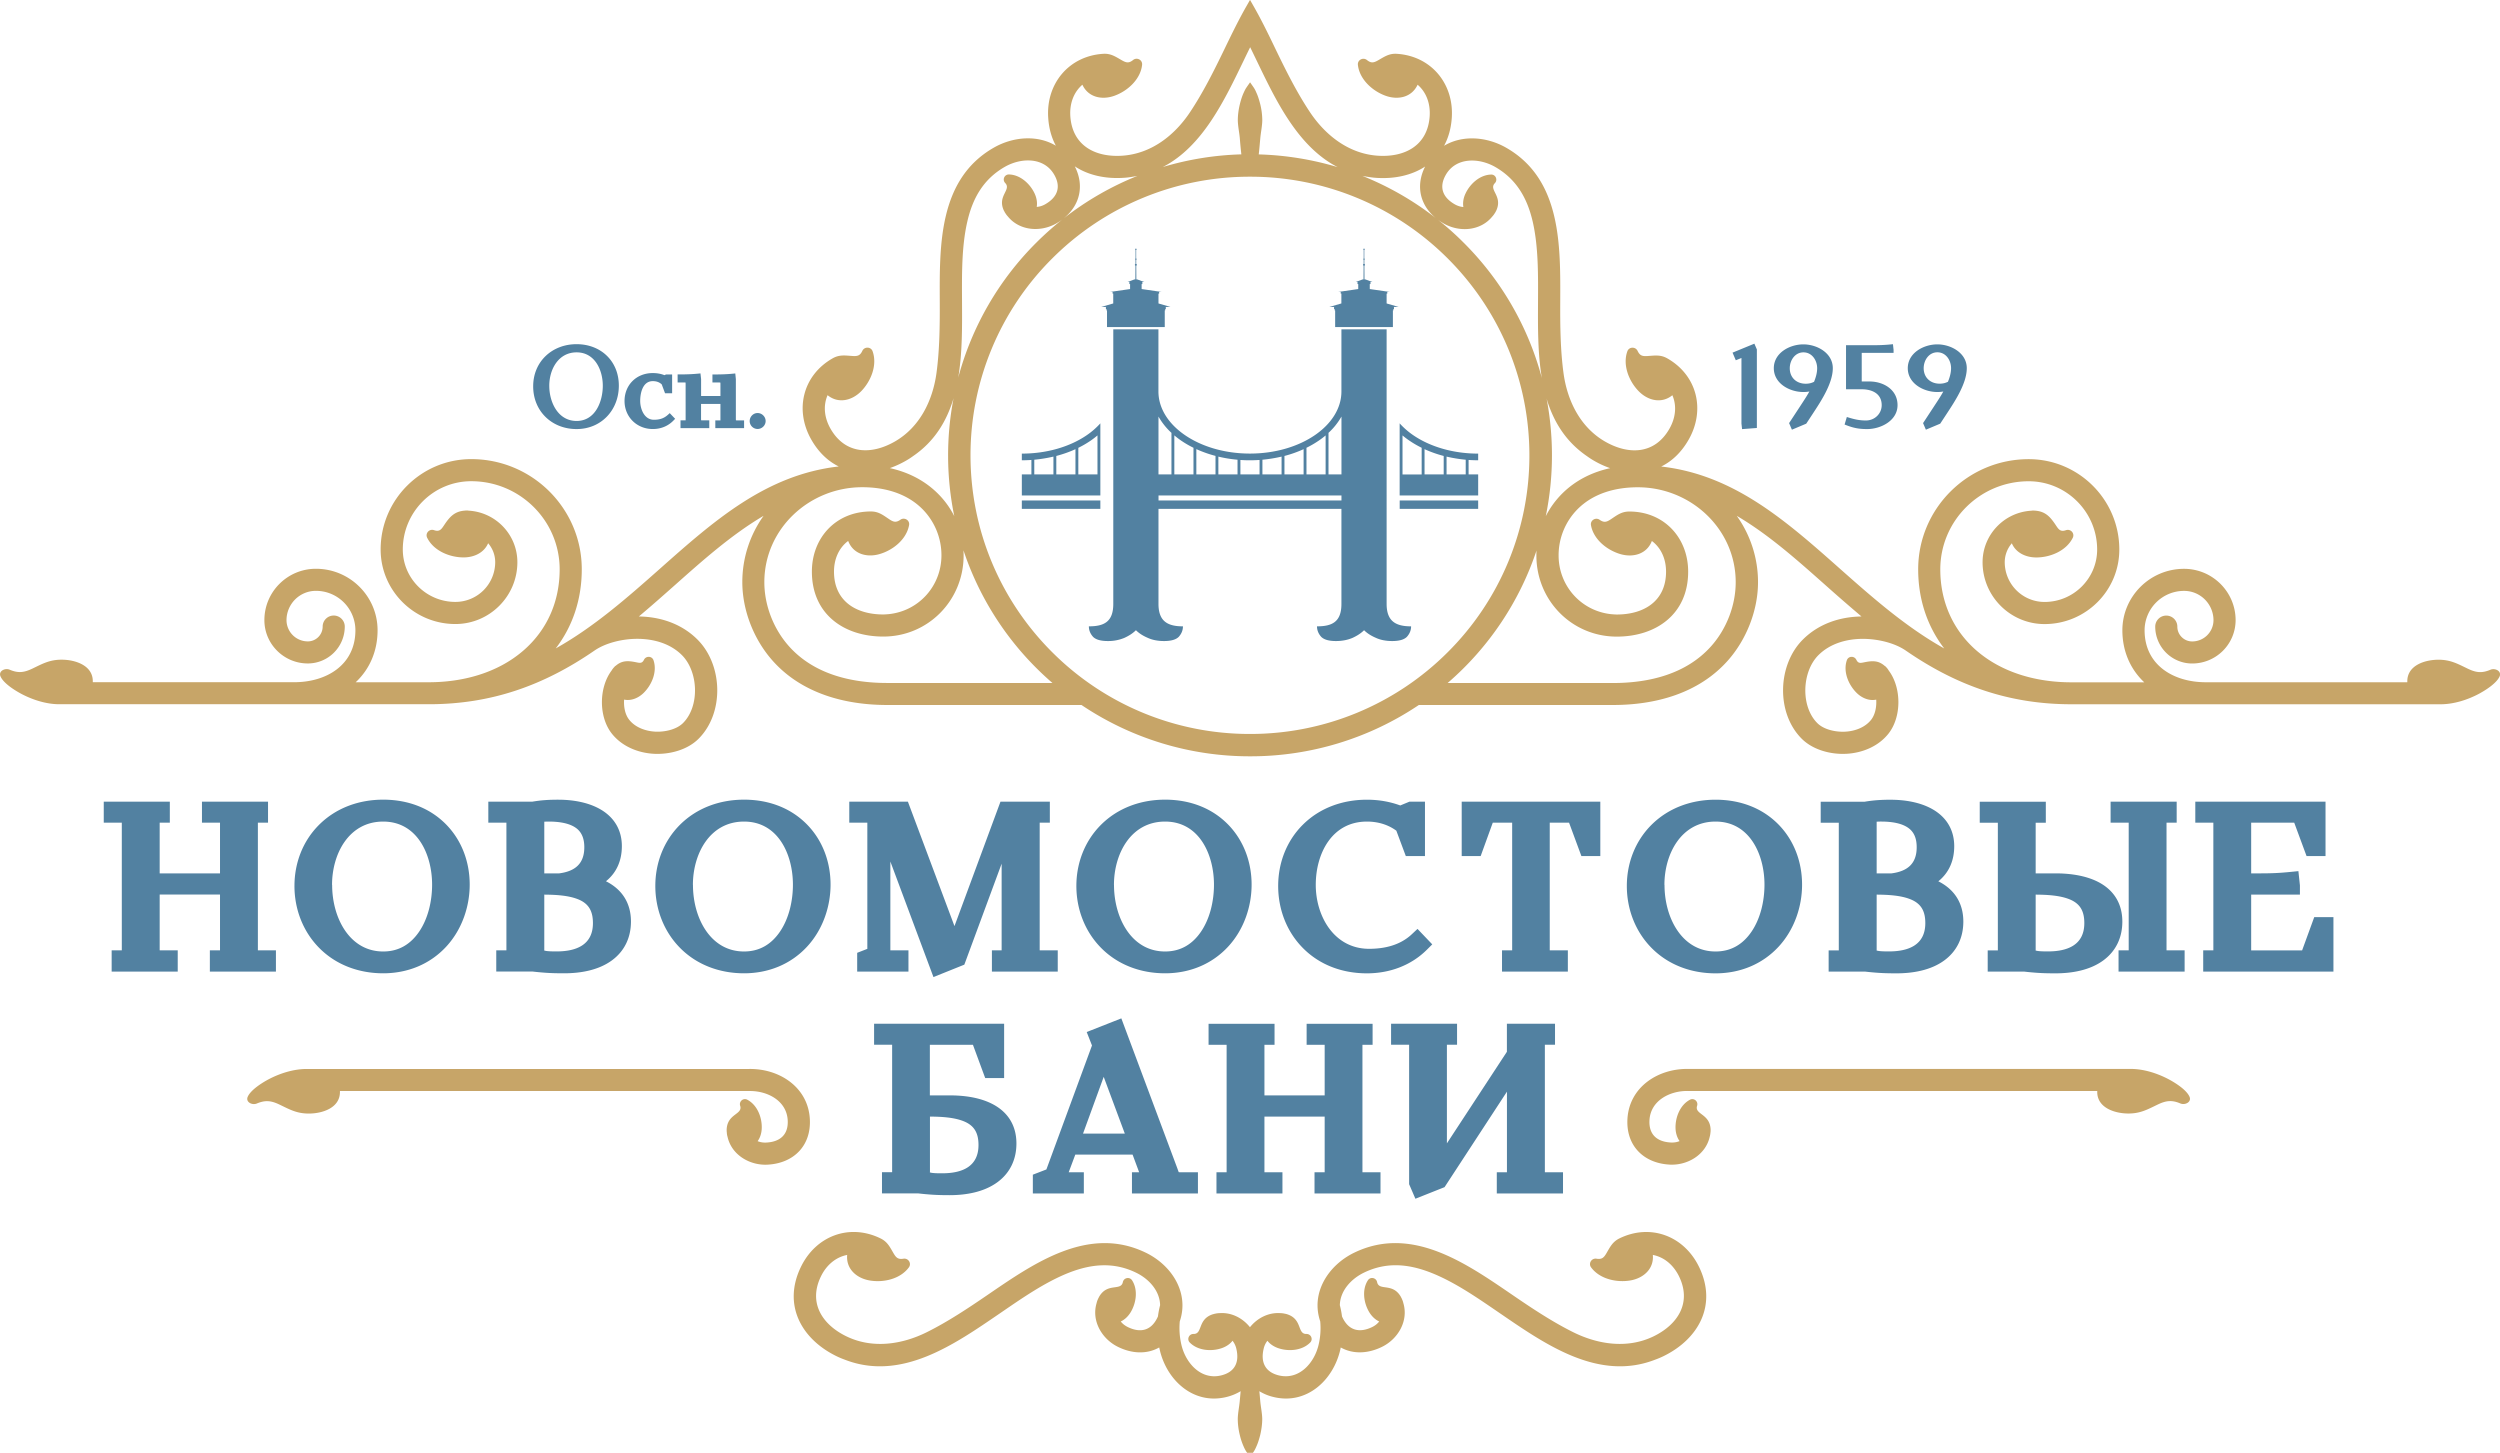 <svg width="265" height="154" fill="none" xmlns="http://www.w3.org/2000/svg"><g clip-path="url(#a)" fill-rule="evenodd" clip-rule="evenodd"><path d="M206.488 40.456c.183-.45.325-.941.325-1.427 0-.835-.543-1.686-1.451-1.686-.909 0-1.452.86-1.452 1.686 0 .992.716 1.64 1.69 1.64.33 0 .604-.061.893-.208m-14.2 0c.183-.45.325-.941.325-1.427 0-.835-.543-1.685-1.452-1.685-.908 0-1.451.86-1.451 1.685 0 .992.71 1.64 1.69 1.64.33 0 .604-.061.893-.208l-.005-.005Zm-134.07.435c0 1.726.913 3.725 2.897 3.725 1.985 0 2.776-2.065 2.776-3.735s-.847-3.537-2.776-3.537c-1.928 0-2.898 1.801-2.898 3.547Zm21.244 3.735c0-.46.376-.85.837-.85.462 0 .853.39.853.85 0 .46-.39.84-.853.84a.838.838 0 0 1-.837-.84Zm-5.156-2.652h2.055v-1.224c0-.03 0-.173-.01-.198-.025-.015-.157-.015-.188-.015h-.65v-.85h.26c.634 0 1.268-.02 1.902-.081l.26-.026.06.603v4.165c0 .03 0 .172.01.197.026.015.158.01.188.01h.675v.825h-3.05v-.825h.543v-1.746h-2.055v1.534c0 .03 0 .172.01.197.025.015.157.01.188.01h.675v.825h-3.05v-.825h.542V40.75c0-.03 0-.172-.01-.197-.025-.015-.157-.015-.188-.015h-.65v-.85h.26c.634 0 1.269-.02 1.903-.081l.259-.026.066.603v1.791l-.005.005Zm-3.868-2.216.158-.071h.644v1.994h-.75l-.351-.942c-.27-.248-.584-.344-.95-.344-1.065 0-1.334 1.255-1.334 2.1 0 .846.431 1.994 1.452 1.994.588 0 1.05-.131 1.492-.531l.188-.172.573.602-.173.177c-.588.608-1.355.906-2.197.906-1.69 0-2.994-1.28-2.994-2.97 0-1.69 1.248-2.961 2.994-2.961.421 0 .847.066 1.238.223l.01-.005Zm135.553 1.735a3.37 3.37 0 0 1-.639.056c-1.452 0-3.132-.9-3.132-2.525s1.685-2.526 3.132-2.526c1.446 0 3.121.911 3.121 2.526 0 1.614-1.259 3.507-2.122 4.823l-.695 1.057-1.517.638-.3-.698 1.152-1.756c.345-.527.696-1.048 1-1.6v.005Zm-8.653-4.094v3.032h.817c1.502 0 2.979.87 2.979 2.51 0 1.64-1.766 2.535-3.228 2.535-.817 0-1.395-.101-2.162-.395l-.223-.085.239-.8.248.076c.619.187 1.127.293 1.782.293.908 0 1.664-.708 1.664-1.624 0-1.24-1.035-1.685-2.126-1.685h-1.655v-4.672h3.05c.559 0 1.112-.025 1.665-.08l.259-.026.066.602v.32h-3.375Zm-5.547 4.094c-.208.04-.427.056-.64.056-1.451 0-3.131-.9-3.131-2.525s1.685-2.526 3.131-2.526c1.447 0 3.121.911 3.121 2.526 0 1.614-1.258 3.507-2.121 4.823l-.695 1.057-1.518.638-.299-.698 1.152-1.756c.345-.527.695-1.048 1-1.6v.005Zm-7.202-3.552-.599.243-.345-.81 2.314-.951.264.612v8.325l-1.568.121-.066-.582v-6.958ZM56.517 40.952c0-2.622 2.005-4.469 4.598-4.469 2.594 0 4.482 1.812 4.482 4.398 0 2.586-1.863 4.6-4.482 4.6s-4.598-1.898-4.598-4.53ZM215.781 94.83v5.794c0 .03 0 .116-.015.121.238.106 1.015.106 1.319.106 2.051 0 3.853-.668 3.853-3 0-1.24-.417-2.076-1.609-2.541-1.046-.41-2.396-.47-3.548-.48Zm-16.855-2.253h1.579c1.665-.218 2.664-1.007 2.664-2.768 0-.704-.152-1.397-.695-1.893-.766-.698-2.096-.83-3.086-.83-.152 0-.309.005-.462.015v5.476Zm0 2.252v5.795c0 .03 0 .116-.015.121.239.106 1.015.106 1.32.106 2.05 0 3.852-.668 3.852-3 0-1.24-.416-2.076-1.609-2.541-1.045-.41-2.395-.47-3.548-.48Zm-22.488-1.032c0 1.715.447 3.557 1.457 4.964.959 1.331 2.304 2.096 3.959 2.096 1.654 0 2.908-.775 3.811-2.106.964-1.422 1.37-3.28 1.37-4.98 0-3.157-1.548-6.685-5.186-6.685-3.639 0-5.421 3.431-5.421 6.71h.01Zm-58.354 0c0 1.715.447 3.557 1.457 4.964.959 1.331 2.304 2.096 3.958 2.096 1.655 0 2.908-.775 3.812-2.106.964-1.422 1.37-3.28 1.37-4.98 0-3.157-1.543-6.685-5.182-6.685-3.639 0-5.42 3.431-5.42 6.71h.005Zm-44.63 0c0 1.715.446 3.557 1.456 4.964.959 1.331 2.304 2.096 3.958 2.096 1.655 0 2.908-.775 3.812-2.106.964-1.422 1.37-3.28 1.37-4.98 0-3.157-1.543-6.685-5.182-6.685-3.639 0-5.42 3.431-5.42 6.71h.005Zm-15.76-1.22h1.58c1.664-.218 2.663-1.007 2.663-2.768 0-.704-.157-1.397-.695-1.893-.766-.698-2.096-.83-3.085-.83-.153 0-.31.005-.462.015v5.476Zm0 2.252v5.795c0 .03 0 .116-.015.121.239.106 1.015.106 1.32.106 2.05 0 3.852-.668 3.852-3 0-1.24-.416-2.076-1.609-2.541-1.045-.41-2.395-.47-3.547-.48Zm-22.487-1.032c0 1.715.446 3.557 1.456 4.964.96 1.331 2.304 2.096 3.959 2.096 1.654 0 2.908-.775 3.811-2.106.965-1.422 1.37-3.28 1.37-4.98 0-3.157-1.542-6.685-5.186-6.685s-5.42 3.431-5.42 6.71h.01Zm79.593 26.366h4.431l-2.238-6.017-2.193 6.017Zm-16.225-1.801v5.784c0 .031 0 .117-.015.122.239.106 1.01.101 1.314.101 2.046 0 3.847-.663 3.847-2.996 0-1.24-.416-2.07-1.603-2.535-1.041-.41-2.39-.471-3.543-.481v.005Zm144.612-31.16h-4.563v5.375h.929c.635 0 1.264-.01 1.898-.046.457-.025.909-.065 1.366-.11l.812-.082.162 1.508v.982h-5.167v5.911h5.4l1.284-3.522h2.036v5.769h-13.805v-2.252h1.076V87.203h-1.913v-2.227h13.804v5.769h-2.01l-1.309-3.543Zm-17.55 0h-1.913v-2.226h7.004v2.227h-1.076v13.532h1.918v2.252h-7.004v-2.252h1.076V87.203h-.005Zm-9.856 0v5.375h2.096c1.396 0 2.898.182 4.182.744 1.868.82 2.908 2.318 2.908 4.368 0 1.654-.649 3.097-1.989 4.094-1.437 1.067-3.345 1.391-5.101 1.391-.614 0-1.233-.01-1.847-.05a29.952 29.952 0 0 1-1.492-.137h-3.842v-2.247h1.076V87.207h-1.919v-2.226h7.004v2.227h-1.076v-.005Zm-10.318 6.215c1.69.85 2.65 2.293 2.65 4.272 0 1.654-.65 3.097-1.99 4.094-1.436 1.067-3.344 1.391-5.1 1.391-.62 0-1.234-.01-1.853-.05a30.062 30.062 0 0 1-1.492-.137h-3.842v-2.247h1.076V87.207h-1.918v-2.226h4.664a14.58 14.58 0 0 1 1.324-.162 18.78 18.78 0 0 1 1.426-.046c1.487 0 3.122.258 4.426.997 1.497.85 2.314 2.207 2.314 3.928 0 1.508-.543 2.803-1.69 3.724l.005-.005Zm-33.019.496c0-2.419.878-4.737 2.594-6.462 1.817-1.822 4.263-2.683 6.811-2.683 2.547 0 4.928.835 6.704 2.662 1.654 1.706 2.466 3.988 2.466 6.341 0 2.354-.832 4.778-2.471 6.559-1.746 1.898-4.131 2.844-6.699 2.844-2.568 0-5.035-.885-6.847-2.758-1.69-1.746-2.558-4.089-2.558-6.503Zm-6.131-6.71h-2.04v13.532h1.919v2.252h-6.979v-2.252h1.076V87.203h-2.055l-1.284 3.542h-2.01v-5.77h14.693v5.77h-2.005l-1.309-3.543h-.006Zm-17.879-1.828.969-.4h1.644v5.77h-2.03l-1.005-2.692c-.908-.668-1.994-.967-3.121-.967-3.72 0-5.42 3.406-5.42 6.71 0 3.305 1.934 6.777 5.654 6.777 1.654 0 3.298-.385 4.532-1.548l.599-.562 1.563 1.639-.569.567c-1.695 1.691-3.979 2.505-6.359 2.505-2.588 0-5.045-.88-6.856-2.758-1.69-1.746-2.548-4.089-2.548-6.503 0-2.414.868-4.737 2.583-6.462 1.817-1.827 4.268-2.683 6.821-2.683 1.213 0 2.406.193 3.543.613v-.005Zm-34.339 8.533c0-2.419.878-4.737 2.593-6.463 1.817-1.821 4.264-2.682 6.811-2.682 2.548 0 4.928.835 6.705 2.662 1.649 1.706 2.466 3.988 2.466 6.341 0 2.354-.832 4.778-2.471 6.559-1.746 1.898-4.132 2.844-6.7 2.844-2.568 0-5.034-.885-6.846-2.758-1.69-1.746-2.558-4.089-2.558-6.503Zm-19.717 6.827h1.918v2.252h-5.435v-1.989l1.076-.42V87.203h-1.914v-2.227h6.213l4.938 13.193 4.877-13.193h5.232v2.227h-1.076v13.532h1.914v2.252h-6.979v-2.252h1.031V91.55l-3.954 10.703-3.273 1.316-4.568-12.247v9.413Zm-24.914-6.827c0-2.419.878-4.737 2.593-6.463 1.817-1.821 4.264-2.682 6.811-2.682 2.548 0 4.928.835 6.705 2.662 1.654 1.706 2.466 3.988 2.466 6.341 0 2.354-.832 4.778-2.472 6.559-1.745 1.898-4.13 2.844-6.699 2.844-2.568 0-5.034-.885-6.846-2.758-1.69-1.746-2.558-4.089-2.558-6.503Zm-5.233-.496c1.69.85 2.65 2.293 2.65 4.271 0 1.655-.65 3.098-1.99 4.095-1.436 1.067-3.344 1.391-5.1 1.391-.62 0-1.233-.01-1.853-.05a30.066 30.066 0 0 1-1.492-.137h-3.842v-2.247h1.076V87.203h-1.918v-2.227h4.664c.441-.071.883-.132 1.325-.162.477-.036.949-.046 1.426-.046 1.487 0 3.12.258 4.425.997 1.497.85 2.315 2.207 2.315 3.927 0 1.509-.544 2.804-1.69 3.725l.004-.005Zm-33.018.496c0-2.419.872-4.737 2.593-6.463 1.817-1.821 4.263-2.682 6.81-2.682 2.548 0 4.929.835 6.705 2.662 1.654 1.706 2.467 3.988 2.467 6.341 0 2.354-.833 4.778-2.472 6.559-1.746 1.898-4.131 2.844-6.7 2.844-2.567 0-5.034-.885-6.846-2.758-1.69-1.746-2.558-4.089-2.558-6.503Zm132.553 30.35h1.913v2.247h-7.019v-2.247h1.076v-8.543l-6.613 10.122-3.091 1.229-.665-1.543V110.74h-1.913v-2.227h6.994v2.227h-1.076v10.456l6.359-9.707v-2.976h5.101v2.227h-1.076v13.513l.01.005Zm-29.741 0h1.914v2.247h-6.994v-2.247h1.076v-13.513h-1.913v-2.226h6.993v2.226h-1.071v5.365h6.385v-5.365h-1.913v-2.226h6.993v2.226h-1.076v13.513h1.914v2.247h-6.994v-2.247h1.076v-5.901h-6.385v5.901h-.005Zm-23.107-.299 4.832-13.138-.559-1.427 3.67-1.447 5.948 15.926c.03.086.091.273.142.38.066.005.157.005.203.005h1.827v2.247h-6.994v-2.247h.762l-.696-1.873h-6.07l-.7 1.873h1.604v2.247h-5.405v-1.989l1.441-.557h-.005Zm-7.795-13.214h-4.558v5.365h2.096c1.396 0 2.893.177 4.177.744 1.868.82 2.903 2.312 2.903 4.357 0 1.65-.65 3.092-1.99 4.084-1.431 1.063-3.339 1.392-5.09 1.392-.614 0-1.233-.01-1.847-.051a29.31 29.31 0 0 1-1.487-.136H93.49v-2.247h1.076V110.74h-1.913v-2.227h13.784v5.765h-2.005l-1.304-3.538-.005.005ZM16.926 87.202v5.375h6.395v-5.374h-1.914v-2.227h7.004v2.227h-1.076v13.532h1.913v2.252h-7.003v-2.252h1.076v-5.911h-6.395v5.911h1.913v2.252h-7.004v-2.252h1.076V87.203h-1.913v-2.227h7.004v2.227h-1.076Z" fill="#5281A1"/><path d="M153.443 27.379a29.576 29.576 0 0 0-20.946-8.649 29.575 29.575 0 0 0-20.945 8.649 29.412 29.412 0 0 0-8.678 20.886c0 7.86 3.101 15.33 8.678 20.886a29.575 29.575 0 0 0 20.945 8.649 29.576 29.576 0 0 0 20.946-8.65 29.407 29.407 0 0 0 8.673-20.885c0-7.86-3.101-15.33-8.673-20.886ZM134.35 142.117a2.066 2.066 0 0 0-.406.866c-.34 1.447.193 2.48 1.649 2.819 2.132.491 3.731-1.336 4.177-3.249a7.61 7.61 0 0 0 .173-2.49c-1.025-3.027.857-5.942 3.593-7.273 6.1-2.965 11.916 1.149 16.814 4.494 2.05 1.402 4.172 2.814 6.395 3.922 2.659 1.326 5.785 1.782 8.536.446 2.568-1.25 4.06-3.563 2.695-6.362-.568-1.159-1.533-2.029-2.776-2.267.132 1.453-.959 2.455-2.37 2.703-1.457.253-3.263-.142-4.177-1.387-.31-.425.061-1.002.579-.916.563.091.771-.106 1.04-.562.391-.663.645-1.225 1.386-1.589 3.298-1.609 6.836-.263 8.429 2.996 1.975 4.039-.025 7.672-3.776 9.494a8.283 8.283 0 0 1-.827.349c-6.034 2.369-11.683-1.619-16.459-4.883-2.289-1.564-4.801-3.335-7.394-4.343-2.385-.926-4.71-1.128-7.065.021-1.329.648-2.512 1.903-2.542 3.446.101.39.177.785.228 1.184.02.051.046.107.071.157.655 1.341 1.781 1.625 3.121.977.295-.142.553-.339.751-.592-.441-.203-.801-.567-1.055-.987-.589-.977-.792-2.379-.142-3.381.264-.404.878-.278.974.193.203.971 1.609.045 2.492 1.513.03.045.051.096.076.147.01.015.02.03.031.05.01.026.02.051.02.056.066.132.127.293.162.455.569 1.888-.558 3.816-2.278 4.651-1.416.689-3.005.815-4.355.056-.02.091-.035.177-.056.263-.746 3.209-3.542 5.805-6.998 5.005a5.128 5.128 0 0 1-1.574-.632c.036.339.061.683.092 1.022.055.633.198 1.26.213 1.903 0 .587-.087 1.164-.218 1.731-.107.409-.234.845-.412 1.224a3.569 3.569 0 0 1-.253.496l-.117.172h-.589l-.117-.172a3.894 3.894 0 0 1-.258-.496 6.748 6.748 0 0 1-.411-1.224 7.324 7.324 0 0 1-.219-1.731c.016-.643.158-1.27.213-1.903l.092-1.022a5.395 5.395 0 0 1-1.573.632c-3.457.8-6.253-1.796-6.999-5.005l-.061-.263c-1.35.764-2.939.638-4.355-.056-1.72-.835-2.847-2.763-2.278-4.651.035-.167.096-.323.162-.455 0-.005.01-.03.02-.056.011-.015.016-.035.031-.05.025-.051.046-.097.076-.147.883-1.473 2.294-.542 2.492-1.513.096-.466.71-.592.974-.193.65 1.002.447 2.404-.142 3.381-.254.42-.614.784-1.055.987.198.253.461.45.751.592 1.34.653 2.466.369 3.121-.977.025-.05.046-.101.071-.157a9.55 9.55 0 0 1 .228-1.184c-.03-1.548-1.213-2.804-2.542-3.446-2.355-1.144-4.68-.942-7.065-.021-2.593 1.008-5.106 2.779-7.394 4.343-4.781 3.264-10.425 7.252-16.46 4.883a8.266 8.266 0 0 1-.826-.349c-3.746-1.822-5.75-5.455-3.776-9.494 1.593-3.259 5.126-4.61 8.43-2.996.746.364.994.926 1.385 1.589.269.456.477.653 1.04.562.513-.086.889.491.579.916-.913 1.25-2.72 1.645-4.177 1.387-1.406-.248-2.497-1.25-2.365-2.703-1.243.243-2.213 1.108-2.776 2.267-1.37 2.799.122 5.112 2.695 6.362 2.75 1.336 5.877.88 8.536-.446 2.223-1.108 4.345-2.52 6.395-3.922 4.898-3.345 10.714-7.459 16.814-4.494 2.736 1.331 4.618 4.241 3.593 7.273a7.76 7.76 0 0 0 .173 2.49c.446 1.913 2.05 3.745 4.177 3.249 1.461-.339 1.989-1.367 1.649-2.819a2.19 2.19 0 0 0-.406-.866c-.294.385-.731.653-1.198.805-1.086.354-2.502.238-3.339-.617-.335-.345-.076-.916.401-.906.995.02.401-1.554 2.04-2.085.056-.015.107-.026.157-.041l.051-.015c.02 0 .041-.01.061-.01.157-.036.32-.056.482-.056 1.254-.086 2.426.532 3.192 1.493.767-.961 1.939-1.574 3.193-1.493.162 0 .33.02.482.056.02 0 .041.005.066.01.02 0 .035.01.051.015.05.01.106.02.157.041 1.634.531 1.04 2.105 2.035 2.085.477-.01.741.556.401.906-.832.855-2.248.971-3.339.617-.467-.152-.904-.42-1.198-.805h.005Zm43.692-21.154c-.284-.389-.421-.885-.436-1.376-.031-1.139.477-2.465 1.532-3.017.427-.222.899.188.757.638-.305.947 1.38.825 1.431 2.541 0 .055 0 .111-.005.162v.06c0 .026-.005.051-.011.056a2.36 2.36 0 0 1-.081.476c-.431 1.918-2.37 3.056-4.268 2.945-2.776-.162-4.613-2.039-4.451-4.848.198-3.371 3.233-5.339 6.43-5.294h46.925c1.345 0 2.756.446 3.939 1.058.7.364 1.954 1.134 2.284 1.888.248.561-.467.926-.97.713-.944-.4-1.563-.288-2.441.137-1.081.521-1.807.931-3.07.931-1.401 0-3.299-.582-3.299-2.282v-.107h-43.383c-1.908-.035-3.958 1.007-4.08 3.087-.087 1.493.756 2.288 2.243 2.374.325.02.65-.025.944-.147l.01.005Zm-142.008-5.314v.107c0 1.705-1.898 2.282-3.294 2.282-1.264 0-1.99-.41-3.07-.931-.879-.425-1.498-.531-2.442-.137-.502.213-1.218-.152-.969-.713.33-.749 1.583-1.524 2.284-1.888 1.182-.612 2.598-1.053 3.943-1.058h46.926c3.197-.045 6.237 1.923 6.43 5.294.162 2.809-1.675 4.686-4.451 4.848-1.899.111-3.842-1.022-4.269-2.945a1.838 1.838 0 0 1-.08-.476l-.011-.061v-.06c0-.056-.01-.107-.005-.162.05-1.716 1.736-1.594 1.431-2.541-.147-.45.33-.865.756-.638 1.061.557 1.569 1.878 1.533 3.017-.015.491-.152.982-.436 1.376.294.122.624.167.944.147 1.486-.086 2.329-.881 2.243-2.374-.122-2.079-2.172-3.122-4.08-3.087H36.028h.005Zm126.838-57.293a31.89 31.89 0 0 1-9.424 14.044h17.524c3.817 0 7.745-.936 10.379-3.867 1.65-1.832 2.634-4.352 2.634-6.816 0-5.658-4.771-10.066-10.379-10.066-2.339 0-4.689.622-6.379 2.317a6.951 6.951 0 0 0-2.015 4.91c0 3.203 2.37 5.88 5.567 6.224.198.015.401.036.604.036 2.868 0 5.218-1.417 5.218-4.54 0-1.29-.487-2.495-1.503-3.254-.522 1.366-1.943 1.786-3.314 1.397-1.421-.41-2.872-1.549-3.141-3.072-.092-.516.497-.87.918-.572.467.329.741.243 1.183-.05.645-.426 1.117-.82 1.944-.825 3.674-.01 6.257 2.752 6.257 6.376 0 4.5-3.395 6.883-7.567 6.883-4.76 0-8.521-3.836-8.521-8.598 0-.173 0-.35.015-.522v-.005Zm-60.744 0c.01.172.015.35.015.521 0 4.763-3.76 8.599-8.516 8.599-4.172 0-7.567-2.384-7.567-6.883 0-3.624 2.588-6.382 6.257-6.377.828 0 1.305.4 1.944.825.442.294.716.38 1.183.05.426-.298 1.015.057.918.573-.274 1.523-1.72 2.667-3.141 3.072-1.376.394-2.797-.03-3.314-1.397-1.015.759-1.503 1.964-1.503 3.254 0 3.128 2.35 4.54 5.218 4.54.203 0 .406-.02.604-.036 3.197-.339 5.567-3.016 5.567-6.225a6.95 6.95 0 0 0-2.015-4.909c-1.69-1.695-4.04-2.318-6.38-2.318-5.607 0-10.378 4.403-10.378 10.066 0 2.465.985 4.985 2.634 6.817 2.634 2.93 6.562 3.867 10.379 3.867h17.524a32.94 32.94 0 0 1-1.685-1.564 31.834 31.834 0 0 1-7.739-12.48l-.005.005Zm29.456-41.99a45.201 45.201 0 0 1-.162-1.695c-.056-.632-.198-1.26-.214-1.902 0-.588.082-1.17.219-1.731.101-.41.233-.845.411-1.225.071-.157.162-.35.259-.496l.116-.172.295-.42.294.42.117.172a3 3 0 0 1 .253.496c.178.374.305.815.412 1.225a7.34 7.34 0 0 1 .218 1.73c-.015.643-.158 1.27-.213 1.903-.051.567-.097 1.134-.163 1.696 2.868.08 5.674.541 8.369 1.351-4.268-2.191-6.582-7.14-8.633-11.387-.213-.44-.426-.885-.644-1.326-.218.44-.432.88-.645 1.326-2.05 4.236-4.359 9.18-8.612 11.372a32.103 32.103 0 0 1 8.333-1.341l-.01.005Zm-18.783 6.747a31.953 31.953 0 0 1 7.77-4.469c-.178.036-.36.066-.548.096a7.61 7.61 0 0 1-.894.107c-1.964.131-3.786-.274-5.202-1.215 1.041 2.044.543 4.104-1.131 5.48h.005ZM101.564 40.06a31.8 31.8 0 0 1 8.303-14.357 32.894 32.894 0 0 1 2.746-2.445 5.84 5.84 0 0 1-.645.426c-1.659.946-3.892.794-5.136-.74a2.24 2.24 0 0 1-.289-.389s-.02-.02-.035-.05a.135.135 0 0 1-.021-.051 1.303 1.303 0 0 1-.081-.142c-.721-1.553.837-2.196.147-2.91a.535.535 0 0 1 .391-.91c1.198.025 2.243.986 2.725 2.019.208.445.305.946.224 1.422a2.1 2.1 0 0 0 .913-.289c1.289-.739 1.69-1.827.944-3.122-1.086-1.893-3.522-1.817-5.232-.84-2.274 1.3-3.416 3.325-3.984 5.814-.625 2.708-.569 5.77-.559 8.538.011 2.581.041 5.38-.406 8.021l-.005.005Zm-7.242 9.56c1.893.415 3.654 1.276 5.08 2.688a9.291 9.291 0 0 1 1.751 2.403 32.032 32.032 0 0 1-.076-12.495c-.721 2.414-2.01 4.58-4.309 6.144a7.715 7.715 0 0 1-.756.486 10.29 10.29 0 0 1-1.69.774Zm69.611-7.399c.381 1.98.574 4.003.574 6.053a32.03 32.03 0 0 1-.655 6.442 9.409 9.409 0 0 1 1.746-2.403c1.421-1.412 3.187-2.273 5.08-2.688a9.897 9.897 0 0 1-1.69-.774 8.175 8.175 0 0 1-.751-.486c-2.299-1.564-3.588-3.725-4.309-6.144h.005ZM152.382 23.26c.959.76 1.878 1.574 2.751 2.45a31.782 31.782 0 0 1 8.303 14.357c-.447-2.636-.416-5.44-.406-8.02.01-2.77.061-5.836-.559-8.538-.573-2.49-1.715-4.515-3.984-5.815-1.71-.977-4.146-1.053-5.232.84-.741 1.295-.345 2.383.949 3.122.279.162.594.263.914.289-.082-.481.015-.982.223-1.422.482-1.038 1.527-1.994 2.725-2.02.482-.01.721.567.391.911-.695.714.868 1.352.147 2.91-.025.05-.051.096-.076.142a.433.433 0 0 1-.061.101 2.19 2.19 0 0 1-.289.39c-1.249 1.533-3.477 1.685-5.136.739a6.043 6.043 0 0 1-.655-.43l-.005-.006Zm-1.32-5.607c-1.41.926-3.227 1.331-5.176 1.2a8.76 8.76 0 0 1-.893-.107 9.868 9.868 0 0 1-.579-.1 31.946 31.946 0 0 1 7.79 4.478c-1.674-1.372-2.172-3.426-1.142-5.47Zm2.031-2.211c1.928-1.15 4.486-.967 6.562.217 5.902 3.37 5.75 10.46 5.73 16.392-.011 2.475.015 5.02.345 7.48.396 2.94 1.776 5.77 4.43 7.288 2.487 1.417 5.233 1.356 6.791-1.357.644-1.118.822-2.404.32-3.568-1.127.921-2.579.587-3.573-.43-1.031-1.057-1.721-2.768-1.198-4.226.178-.495.863-.51 1.086-.04.244.516.523.577 1.051.541.771-.05 1.38-.161 2.096.248 3.187 1.812 4.055 5.497 2.253 8.634-.771 1.346-1.771 2.278-2.898 2.83 7.709.875 13.216 5.748 18.971 10.855 3.472 3.077 6.973 6.158 11.028 8.43-1.832-2.388-2.76-5.283-2.76-8.385 0-6.442 5.252-11.68 11.713-11.68 5.299 0 9.607 4.296 9.607 9.58 0 4.357-3.552 7.9-7.922 7.9-3.624 0-6.572-2.94-6.572-6.554 0-2.885 2.258-5.278 5.136-5.46.066-.006.132-.02.208-.02a.67.67 0 0 1 .101.004h.046a.35.35 0 0 1 .102.01c1.06.086 1.568.643 2.126 1.473.315.47.502.815 1.117.597.492-.172.959.33.725.805-.68 1.381-2.385 2.085-3.862 2.085-1.137 0-2.182-.511-2.598-1.503a3.08 3.08 0 0 0-.752 2.009 4.22 4.22 0 0 0 4.223 4.21c3.07 0 5.573-2.494 5.573-5.556 0-3.993-3.259-7.237-7.258-7.237-5.166 0-9.369 4.19-9.369 9.342 0 3.36 1.3 6.402 3.852 8.614 2.761 2.388 6.446 3.355 10.039 3.355h7.73c-1.518-1.427-2.32-3.365-2.32-5.511 0-3.593 2.934-6.519 6.537-6.519 3.015 0 5.466 2.445 5.466 5.446a4.6 4.6 0 0 1-4.603 4.59 3.915 3.915 0 0 1-3.918-3.907 1.171 1.171 0 0 1 2.344 0c0 .865.706 1.569 1.574 1.569a2.26 2.26 0 0 0 2.258-2.252 3.115 3.115 0 0 0-3.116-3.107 4.185 4.185 0 0 0-4.187 4.175c0 3.689 3.065 5.51 6.491 5.51h21.356v-.105c0-1.706 1.899-2.283 3.299-2.283 1.264 0 1.99.41 3.071.931.878.425 1.497.532 2.441.132.502-.213 1.218.152.969.714-.33.749-1.583 1.523-2.283 1.887-1.183.613-2.594 1.053-3.939 1.058h-39.155c-6.597 0-12.165-1.969-17.55-5.683-1.233-.85-3.024-1.24-4.506-1.25-1.731-.01-3.512.475-4.766 1.725-1.751 1.746-1.913 5.415-.117 7.207.711.708 1.99.962 2.964.906 1.01-.056 2.081-.435 2.731-1.25.451-.572.593-1.402.548-2.146-.756.157-1.528-.167-2.091-.729-.858-.855-1.437-2.247-1.025-3.441.157-.466.796-.491 1.01-.05.208.43.477.333.888.252.817-.162 1.446-.187 2.101.38a.41.41 0 0 1 .101.07c.016.016.026.031.036.041.005.005.015.01.02.02.112.112.208.238.289.38 1.355 1.807 1.376 4.904-.035 6.685-1.066 1.341-2.746 2.035-4.431 2.131-.137.005-.279.01-.416.01-1.533 0-3.233-.5-4.339-1.6-2.741-2.732-2.583-7.828.117-10.52 1.669-1.666 3.913-2.415 6.212-2.445a194.16 194.16 0 0 1-3.802-3.305c-2.933-2.6-5.999-5.354-9.419-7.363a12.096 12.096 0 0 1 2.253 7.024c0 2.986-1.218 6.083-3.197 8.315-3.076 3.472-7.649 4.712-12.165 4.712h-20.59a31.936 31.936 0 0 1-17.88 5.44 31.932 31.932 0 0 1-17.88-5.44h-20.59c-4.512 0-9.09-1.24-12.165-4.712-1.98-2.232-3.197-5.329-3.197-8.315 0-2.55.801-4.985 2.253-7.024-3.42 2.014-6.491 4.762-9.42 7.363-1.258 1.114-2.512 2.227-3.801 3.305 2.3.03 4.547.78 6.212 2.445 2.7 2.692 2.857 7.783.117 10.52-1.107 1.104-2.807 1.6-4.34 1.6-.136 0-.279 0-.416-.01-1.685-.096-3.364-.79-4.43-2.13-1.416-1.777-1.39-4.874-.036-6.686.081-.137.178-.263.29-.38.01-.01.02-.015.02-.02.005-.01.02-.025.035-.045a.418.418 0 0 1 .102-.071c.654-.567 1.284-.542 2.1-.38.412.081.681.177.89-.253.212-.435.852-.41 1.009.05.411 1.2-.168 2.587-1.025 3.442-.563.562-1.335.89-2.091.729-.05.749.091 1.579.548 2.146.644.81 1.72 1.189 2.73 1.25.97.055 2.249-.198 2.964-.906 1.797-1.792 1.634-5.46-.116-7.207-1.254-1.25-3.035-1.73-4.766-1.725-1.477.005-3.273.4-4.507 1.25-5.39 3.71-10.952 5.683-17.55 5.683H6.278c-1.345 0-2.756-.446-3.938-1.058-.7-.364-1.954-1.133-2.284-1.888-.249-.561.467-.926.97-.713.943.4 1.562.288 2.44-.132 1.081-.521 1.807-.93 3.07-.93 1.402 0 3.3.581 3.3 2.281v.107h21.346c3.42 0 6.491-1.822 6.491-5.511a4.185 4.185 0 0 0-4.187-4.175 3.116 3.116 0 0 0-3.116 3.107 2.26 2.26 0 0 0 2.258 2.252c.868 0 1.574-.704 1.574-1.569a1.171 1.171 0 0 1 2.344 0 3.915 3.915 0 0 1-3.918 3.907c-2.537 0-4.603-2.06-4.603-4.59 0-3.006 2.451-5.446 5.461-5.446 3.603 0 6.537 2.92 6.537 6.519 0 2.15-.802 4.089-2.32 5.51h7.73c3.598 0 7.278-.966 10.039-3.354 2.557-2.212 3.852-5.253 3.852-8.614 0-5.152-4.203-9.342-9.37-9.342-4.003 0-7.257 3.249-7.257 7.237 0 3.062 2.502 5.557 5.573 5.557a4.22 4.22 0 0 0 4.222-4.211c0-.749-.273-1.458-.75-2.01-.422.993-1.467 1.504-2.6 1.504-1.476 0-3.181-.699-3.861-2.085-.234-.47.233-.977.726-.805.614.218.801-.126 1.116-.597.553-.825 1.066-1.387 2.127-1.473.035-.005.066-.01.101-.01h.046c.03 0 .066-.005.101-.005.081 0 .142.015.208.02 2.878.183 5.136 2.571 5.136 5.461 0 3.613-2.948 6.554-6.572 6.554-4.37 0-7.922-3.543-7.922-7.9 0-5.284 4.309-9.58 9.607-9.58 6.46 0 11.713 5.238 11.713 11.68 0 3.102-.923 5.997-2.76 8.386 4.055-2.272 7.556-5.354 11.028-8.431 5.755-5.107 11.262-9.98 18.97-10.856-1.126-.552-2.126-1.483-2.897-2.829-1.802-3.138-.934-6.822 2.253-8.634.721-.41 1.33-.298 2.096-.248.528.036.812-.025 1.05-.541.22-.47.91-.456 1.087.04.523 1.458-.168 3.163-1.198 4.226-.995 1.017-2.44 1.356-3.573.43-.502 1.164-.325 2.445.32 3.568 1.558 2.708 4.304 2.773 6.79 1.356 2.66-1.518 4.035-4.347 4.436-7.287.33-2.46.356-5 .346-7.48-.02-5.936-.173-13.021 5.724-16.392 2.081-1.19 4.654-1.366 6.583-.207-.452-.835-.736-1.822-.812-2.96-.244-3.594 2.172-6.545 5.816-6.782.827-.056 1.324.308 1.994.688.462.263.741.329 1.183-.03.406-.33 1.015-.016.959.51-.167 1.54-1.538 2.774-2.928 3.275-1.345.486-2.792.157-3.401-1.169-.959.825-1.365 2.06-1.279 3.345.214 3.118 2.65 4.373 5.512 4.18 3.055-.207 5.537-2.145 7.181-4.62 1.376-2.065 2.513-4.342 3.594-6.574.771-1.594 1.543-3.193 2.426-4.732l.335-.587.335.587c.883 1.539 1.654 3.138 2.42 4.732 1.081 2.232 2.218 4.51 3.594 6.574 1.649 2.47 4.126 4.413 7.181 4.62 2.862.193 5.298-1.062 5.512-4.18.086-1.285-.32-2.52-1.279-3.345-.609 1.326-2.056 1.655-3.401 1.169-1.39-.501-2.761-1.74-2.928-3.274-.056-.522.553-.835.959-.511.447.359.721.293 1.183.03.67-.38 1.167-.744 1.994-.688 3.644.237 6.06 3.188 5.816 6.781-.076 1.129-.36 2.116-.807 2.946l.011.01Z" fill="#C7A568"/><path d="M150.697 50.29h-2.03v-4.136c.223.188.457.37.706.537.411.283.852.541 1.324.774m2.335 2.824h-2.03v-2.677c.634.288 1.309.531 2.03.719v1.963-.005Zm2.334 0h-2.03v-1.888c.65.152 1.33.264 2.03.33v1.558Zm1.32 0h-1.015v-1.533c.335.02.675.035 1.015.035v-.708c-2.705 0-5.146-.754-6.907-1.969a8.037 8.037 0 0 1-1.416-1.24v7.647h8.323v-2.232Zm-42.383 0h2.03v-4.135c-.223.188-.457.37-.705.542-.411.283-.853.541-1.325.774v2.824-.005Zm-2.334 0h2.03v-2.677c-.63.288-1.31.531-2.03.719v1.963-.005Zm-2.335 0h2.03v-1.888c-.65.152-1.33.264-2.03.33v1.558Zm-1.32 0h1.015v-1.533c-.334.02-.669.035-1.015.035v-.708c2.706 0 5.147-.754 6.908-1.969a8.037 8.037 0 0 0 1.416-1.24v7.647h-8.324v-2.232Zm8.324 3.654h-8.324v-.896h8.324v.896Zm40.048 0h-8.318v-.896h8.318v.896Zm-14.49-1.427h-19.392v.531h19.392v-.531Zm-1.375-2.227h1.375v-6.134a7.083 7.083 0 0 1-1.375 1.726v4.408Zm-2.335 0h2.03v-4.135a8.07 8.07 0 0 1-.705.537c-.411.283-.853.541-1.325.774v2.824Zm-2.334 0h2.03v-2.677a12.52 12.52 0 0 1-2.03.719v1.963-.005Zm-2.335 0h2.03v-1.888c-.649.152-1.329.264-2.03.33v1.558Zm-2.334 0h2.03v-1.533c-.335.02-.67.035-1.015.035-.345 0-.68-.01-1.015-.035v1.533Zm-2.335 0h2.03V48.73c-.7-.06-1.38-.172-2.03-.329v1.888Zm-2.335 0h2.031v-1.964a12.648 12.648 0 0 1-2.031-.718v2.682Zm-2.334 0h2.03v-2.824c-.472-.233-.914-.49-1.325-.774a8.435 8.435 0 0 1-.705-.542v4.14Zm-1.68 0h1.375v-4.408a7.083 7.083 0 0 1-1.375-1.726v6.134Zm.716-17.53v.146h-.051v1.761h-6.121v-1.76h-.051v-.148h-.066v-.222h-.502l1.279-.37V31.12h-.071v-.177h-.254l.254-.036v-.01h.071l1.786-.258v-.526h-.076v-.223h-.193l.736-.273h.092l.01-1.453a.101.101 0 0 1-.061-.096.1.1 0 0 1 .066-.096v-.43s-.041-.04-.041-.071c0-.03.021-.06.046-.07v-.902s-.041-.035-.041-.07c0-.041.036-.076.077-.076.04 0 .076.03.076.075 0 .03-.021.056-.046.071v.901c.035.015.051.04.051.071a.08.08 0 0 1-.046.07v.431c.041.015.066.05.066.096s-.025.081-.061.096l.01 1.453h.092l.736.273h-.193v.223h-.076v.526l1.786.258h.071v.01l.254.036h-.254v.177h-.071v1.047l1.279.37h-.503v.222h-.065.005Zm24.183 0v.146h-.051v1.761h-6.121v-1.76h-.05v-.148h-.066v-.222h-.503l1.279-.37V31.12h-.071v-.177h-.259l.259-.036v-.01h.071l1.787-.258v-.526h-.077v-.223h-.192l.736-.273h.091l.01-1.453a.101.101 0 0 1-.061-.096.1.1 0 0 1 .066-.096v-.43s-.041-.04-.041-.071c0-.03.021-.06.046-.07v-.902s-.04-.035-.04-.07c0-.041.035-.076.076-.076.04 0 .076.03.076.075 0 .03-.02.056-.046.071v.901c.036.015.051.04.051.071 0 .03-.02.06-.046.07v.431c.041.015.066.05.066.096s-.025.081-.061.096l.01 1.453h.092l.736.273h-.193v.223h-.076v.526l1.786.258h.071v.01l.259.036h-.259v.177h-.071v1.047l1.279.37h-.502v.222h-.066.005Zm-24.899 2.15h-4.791v29.11c0 1.903-.99 2.374-2.588 2.374 0 .41.147.779.446 1.113.3.299.817.445 1.563.445a4.45 4.45 0 0 0 1.751-.334c.483-.222.894-.48 1.229-.815.335.334.746.593 1.263.815.482.223 1.081.334 1.711.334.746 0 1.263-.146 1.563-.445.299-.334.446-.704.446-1.113-1.578 0-2.593-.501-2.593-2.374V53.938h19.392v10.081c0 1.903-.989 2.374-2.588 2.374 0 .41.147.779.446 1.113.3.299.818.445 1.564.445.634 0 1.228-.111 1.751-.334.482-.222.893-.48 1.228-.815.335.334.746.593 1.263.815.483.223 1.082.334 1.711.334.746 0 1.264-.146 1.563-.445.299-.334.447-.704.447-1.113-1.579 0-2.594-.501-2.594-2.374V34.91h-4.791v6.584c0 1.792-1.066 3.427-2.791 4.616-1.761 1.215-4.202 1.969-6.907 1.969-2.706 0-5.147-.755-6.908-1.97-1.725-1.188-2.791-2.823-2.791-4.614V34.91h.005Z" fill="#5281A1"/></g><defs><clipPath id="a"><path fill="#fff" d="M0 0h265v154H0z"/></clipPath></defs></svg>